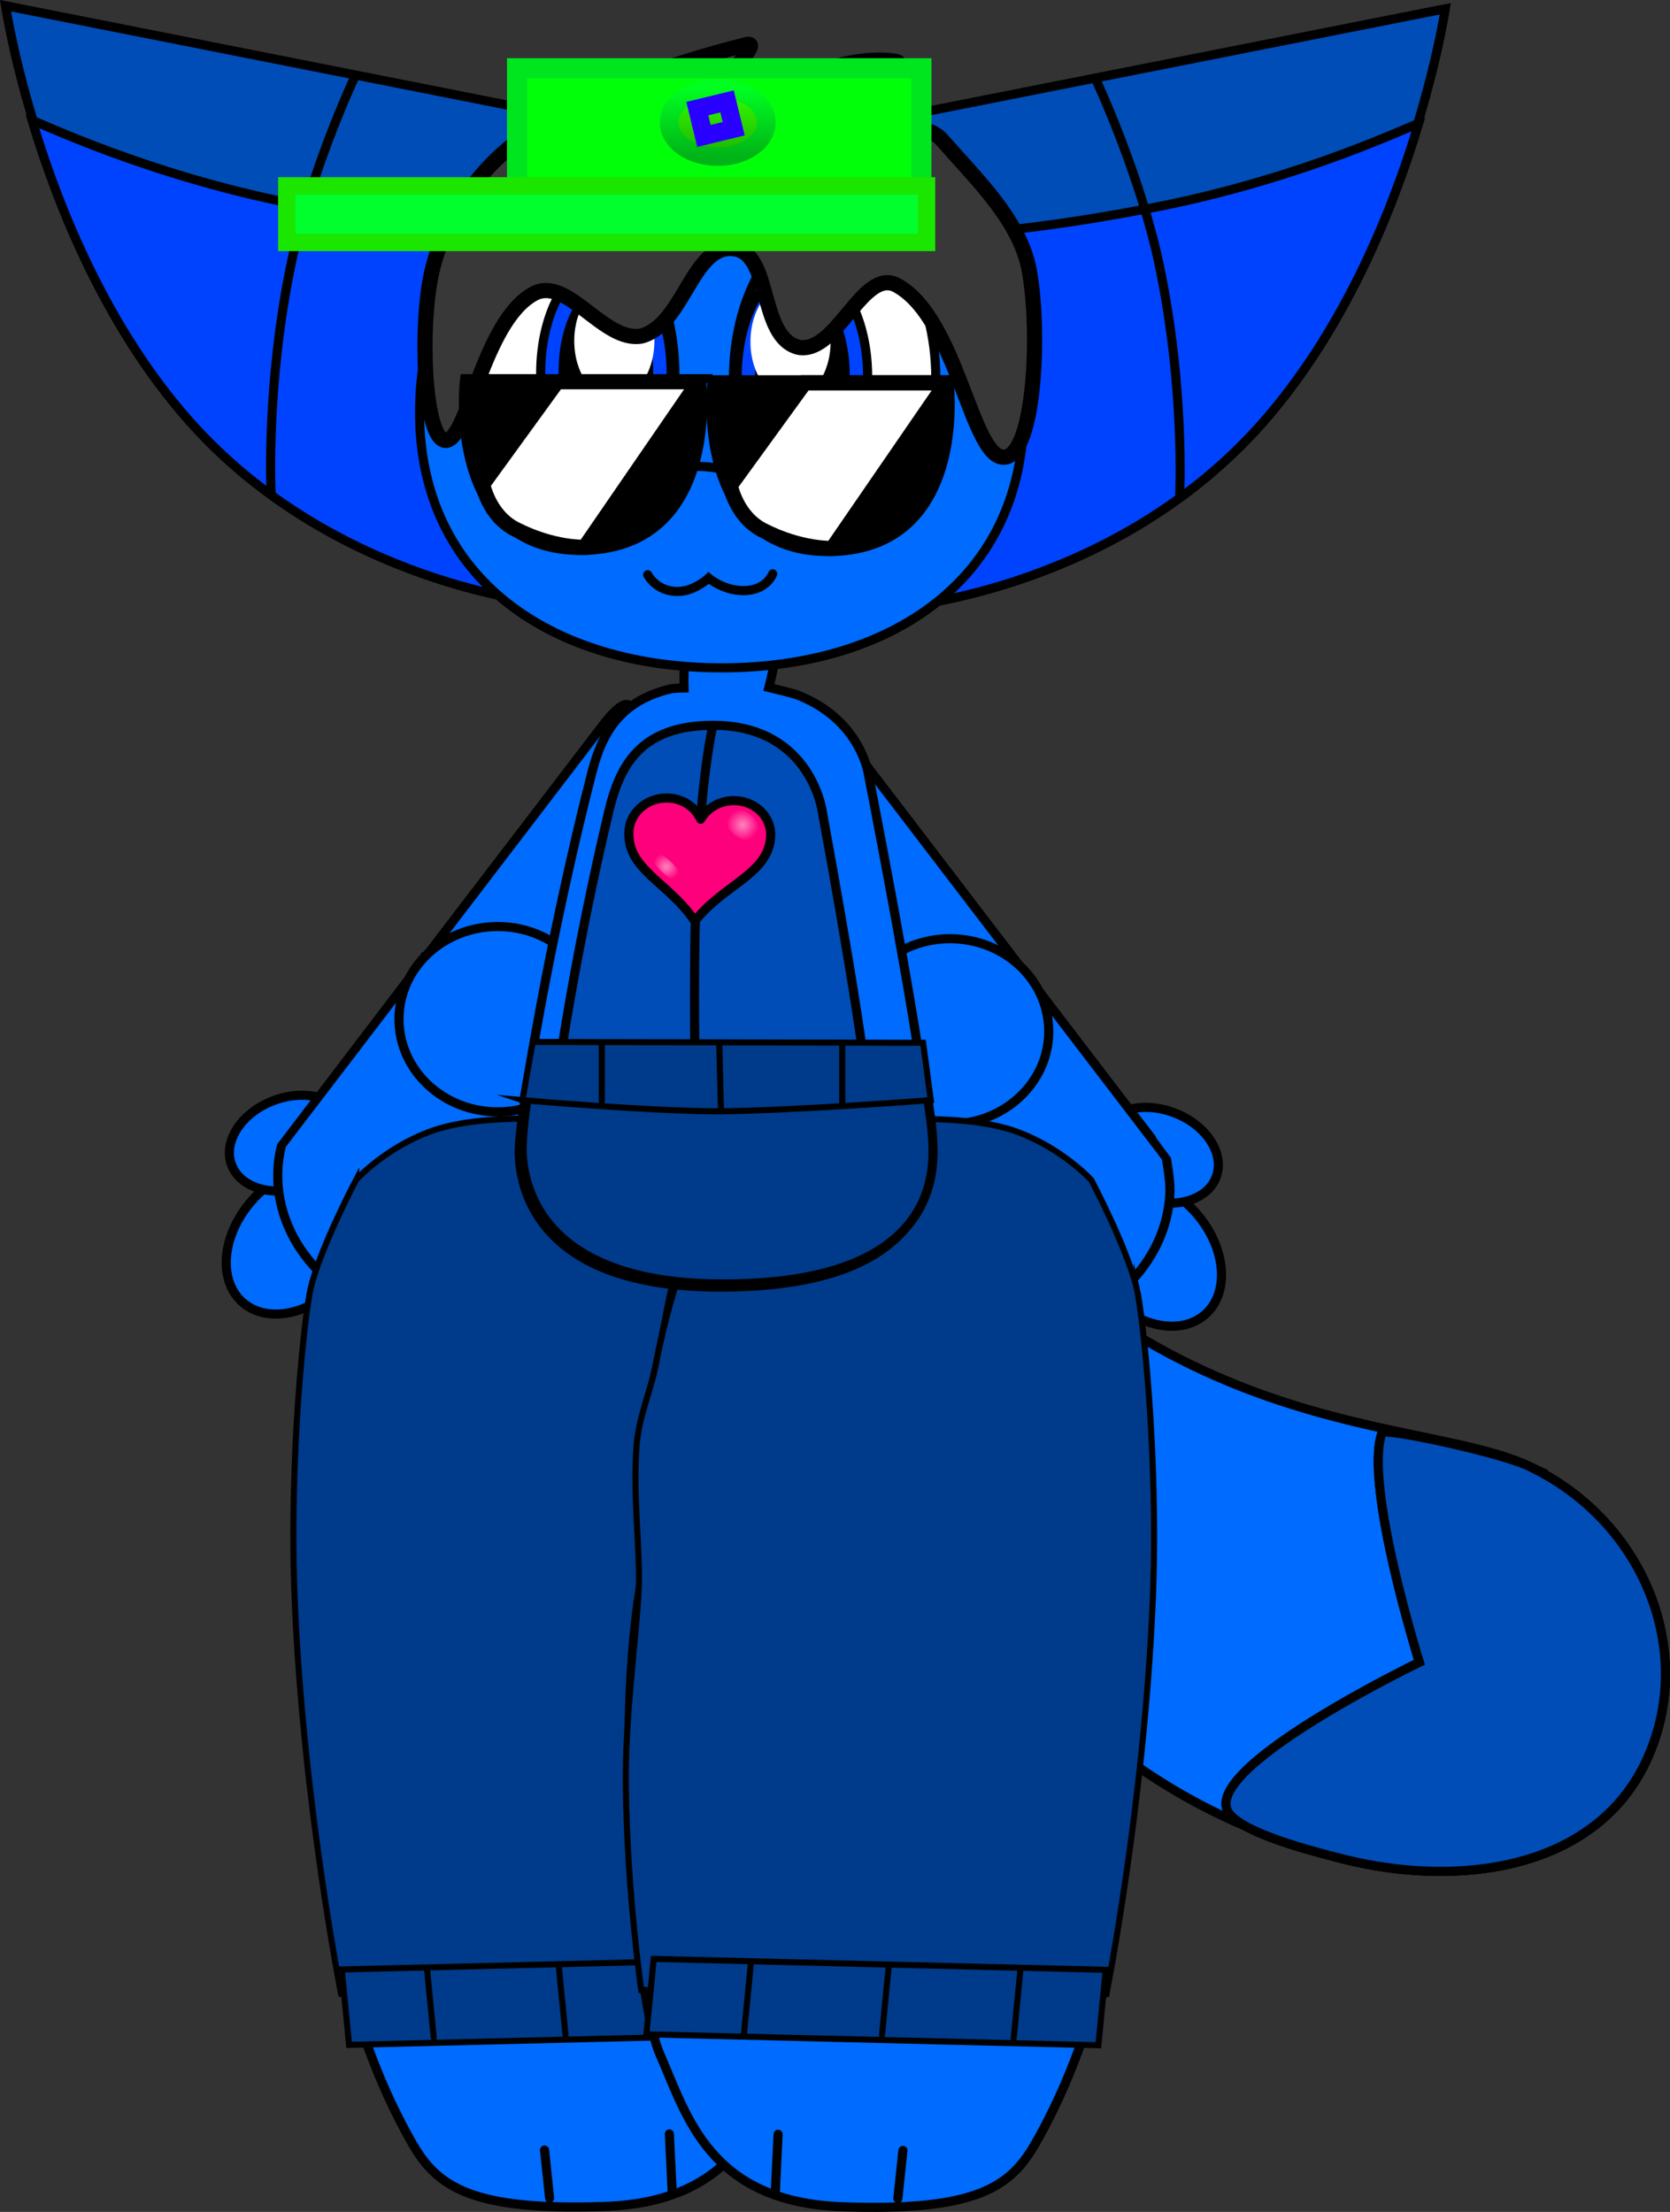 <svg version="1.1" xmlns="http://www.w3.org/2000/svg" xmlns:xlink="http://www.w3.org/1999/xlink" width="274.859" height="364.009" viewBox="0,0,274.859,364.009"><rect x="0" y="0" width="274.859" height="364.009" fill="#333333" stroke="none"/><defs><radialGradient cx="251.846" cy="132.329" r="2.682" gradientUnits="userSpaceOnUse" id="color-1"><stop offset="0" stop-color="#ff84c0"/><stop offset="1" stop-color="#ff84c0" stop-opacity="0"/></radialGradient><radialGradient cx="239.272" cy="139.195" r="2.303" gradientUnits="userSpaceOnUse" id="color-2"><stop offset="0" stop-color="#ff84c0"/><stop offset="1" stop-color="#ff84c0" stop-opacity="0"/></radialGradient><linearGradient x1="255.748" y1="11.091" x2="255.748" y2="22.353" gradientUnits="userSpaceOnUse" id="color-3"><stop offset="0" stop-color="#35ff00"/><stop offset="1" stop-color="#1db300"/></linearGradient><linearGradient x1="255.748" y1="11.091" x2="255.748" y2="22.353" gradientUnits="userSpaceOnUse" id="color-4"><stop offset="0" stop-color="#00ff21"/><stop offset="1" stop-color="#00b317"/></linearGradient></defs><g transform="translate(-129.614,3.428)"><g data-paper-data="{&quot;isPaintingLayer&quot;:true}" stroke-miterlimit="10" stroke-dasharray="" stroke-dashoffset="0" style="mix-blend-mode: normal"><g fill="#006bff" fill-rule="nonzero" stroke="#000000" stroke-width="1.5" stroke-linecap="butt" stroke-linejoin="miter"><g><path d="M203.126,211.93c-1.565,-7.333 1.516,-14.206 6.882,-15.351c5.366,-1.145 10.984,3.871 12.549,11.205c1.565,7.333 -1.516,14.206 -6.882,15.351c-5.366,1.145 -10.984,-3.871 -12.549,-11.205z"/><path d="M185.16,207.45c1.892,-7.256 7.73,-12.015 13.039,-10.631c5.309,1.384 8.079,8.389 6.187,15.644c-1.892,7.256 -7.73,12.015 -13.039,10.631c-5.309,-1.384 -8.079,-8.389 -6.187,-15.644z"/><path d="M171.112,194.118c4.984,-5.602 12.348,-7.186 16.447,-3.539c4.099,3.647 3.381,11.145 -1.603,16.747c-4.984,5.602 -12.348,7.186 -16.447,3.539c-4.099,-3.647 -3.381,-11.145 1.603,-16.747z"/><path d="M174.735,177.659c5.311,-1.959 10.779,-0.396 12.212,3.49c1.433,3.886 -1.711,8.625 -7.022,10.583c-5.311,1.959 -10.779,0.396 -12.212,-3.49c-1.433,-3.886 1.711,-8.625 7.022,-10.583z"/><path d="M199.521,154.245c0.28,0.068 0.56,0.137 0.84,0.208c3.27,0.818 6.957,1.478 9.913,3.165c3.077,1.748 6.206,2.878 9.46,4.377c2.474,1.139 5.522,3.122 8.256,3.683c-1.742,14.424 -3.448,27.066 -4.526,31.357c-2.994,11.918 -16.06,18.907 -29.183,15.61c-13.123,-3.297 -21.334,-15.631 -18.34,-27.549c0.003,-0.01 11.079,-14.499 23.58,-30.849z"/></g><path d="M233.59,115.56c-1.106,10.512 -3.344,31.401 -5.537,49.596c-2.719,-0.606 -5.601,-2.461 -8.11,-3.616c-3.244,-1.494 -6.357,-2.617 -9.422,-4.357c-3.009,-1.702 -6.716,-2.384 -10.039,-3.215c-0.21,-0.052 -0.42,-0.104 -0.63,-0.156c10.656,-13.937 22.281,-29.14 28.935,-37.841c3.408,-4.457 5.25,-4.655 4.803,-0.411z"/><path d="M211.532,149.05c8.975,0 16.25,6.828 16.25,15.25c0,8.422 -7.275,15.25 -16.25,15.25c-8.975,0 -16.25,-6.828 -16.25,-15.25c0,-8.422 7.275,-15.25 16.25,-15.25z"/></g><g fill-rule="nonzero" stroke="#000000" stroke-width="1.5" stroke-linejoin="miter"><path d="M219.787,95.868c0,0 -34.87,-3.083 -58.835,-30.087c-24.262,-27.34 -30.437,-68.266 -30.437,-68.266l104.474,20.679c0,0 -7.983,22.845 -11.24,37.541c-4.156,18.75 -3.961,40.134 -3.961,40.134z" fill="#004db8" stroke-linecap="butt"/><g fill="#0043ff" stroke-linecap="butt"><path d="M219.332,95.826c0,0 -34.759,-3.061 -58.633,-30.048c-13.616,-15.392 -21.507,-35.098 -25.803,-49.373c1.057,0.209 18.738,8.896 42.896,13.677c32.957,6.523 51.211,4.95 51.211,4.95c0,0 -4.322,14.45 -5.698,20.662c-4.155,18.75 -3.974,40.132 -3.974,40.132z"/></g><path d="M174.225,77.533c0,0 -0.871,-17.714 3.363,-37.822c3.125,-14.842 10.269,-30.174 10.269,-30.174" fill="none" stroke-linecap="round"/></g><g fill-rule="nonzero" stroke="#000000" stroke-width="1.5" stroke-linecap="butt" stroke-linejoin="miter"><path d="M381.121,237.804c19.116,8.992 27.799,30.764 19.396,48.631c-8.404,17.866 -30.828,20.853 -49.829,16.069c-93.526,-23.546 -88.095,-147.33 -77.505,-130.666c40.326,63.455 88.822,56.975 107.938,65.966z" fill="#006bff"/><g><path d="M381.121,237.804c19.116,8.992 27.799,30.764 19.396,48.631c-8.404,17.866 -30.828,20.853 -49.829,16.069c-6.127,-1.543 -15.866,-4.178 -18.597,-7.278c-6.229,-7.069 31.135,-25.095 31.135,-25.095c0,0 -9.19,-29.292 -6.152,-37.767c0.317,-0.884 19.305,3.209 24.047,5.44z" fill="#ff0000"/><path d="M381.121,237.804c19.116,8.992 27.799,30.764 19.396,48.631c-8.404,17.866 -30.828,20.853 -49.829,16.069c-6.127,-1.543 -15.866,-4.178 -18.597,-7.278c-6.229,-7.069 31.135,-25.095 31.135,-25.095c0,0 -9.19,-29.292 -6.152,-37.767c0.317,-0.884 19.305,3.209 24.047,5.44z" fill="#004db8"/></g></g><g fill-rule="nonzero" stroke="#000000" stroke-width="1.5" stroke-linejoin="miter"><path d="M278.217,96.368c0,0 0.195,-21.384 -3.962,-40.134c-3.257,-14.695 -11.24,-37.541 -11.24,-37.541l104.474,-20.679c0,0 -6.175,40.926 -30.437,68.266c-23.965,27.005 -58.835,30.087 -58.835,30.087z" fill="#004db8" stroke-linecap="butt"/><g fill="#0043ff" stroke-linecap="butt"><path d="M278.671,96.326c0,0 0.181,-21.382 -3.974,-40.132c-1.376,-6.211 -5.698,-20.662 -5.698,-20.662c0,0 18.255,1.574 51.211,-4.95c24.158,-4.782 41.839,-13.468 42.896,-13.677c-4.295,14.275 -12.187,33.981 -25.803,49.373c-23.874,26.987 -58.633,30.048 -58.633,30.048z"/></g><path d="M310.147,10.037c0,0 7.143,15.332 10.269,30.174c4.234,20.108 3.363,37.822 3.363,37.822" fill="none" stroke-linecap="round"/></g><g fill="#006bff" fill-rule="nonzero" stroke="#000000" stroke-width="1.5" stroke-linecap="butt" stroke-linejoin="miter"><g><path d="M281.829,225.134c-5.366,-1.145 -8.447,-8.018 -6.882,-15.351c1.565,-7.333 7.183,-12.35 12.549,-11.205c5.366,1.145 8.447,8.018 6.882,15.351c-1.565,7.333 -7.183,12.35 -12.549,11.205z"/><path d="M306.158,225.094c-5.309,1.384 -11.147,-3.375 -13.039,-10.631c-1.892,-7.256 0.878,-14.26 6.187,-15.644c5.309,-1.384 11.147,3.375 13.039,10.631c1.892,7.256 -0.878,14.26 -6.187,15.644z"/><path d="M327.996,212.864c-4.099,3.647 -11.462,2.063 -16.447,-3.539c-4.984,-5.602 -5.702,-13.1 -1.603,-16.747c4.099,-3.647 11.462,-2.063 16.447,3.539c4.984,5.602 5.702,13.1 1.603,16.747z"/><path d="M329.791,190.242c-1.433,3.886 -6.901,5.449 -12.212,3.49c-5.311,-1.959 -8.455,-6.697 -7.022,-10.583c1.433,-3.886 6.901,-5.449 12.212,-3.49c5.311,1.959 8.455,6.697 7.022,10.583z"/><path d="M322.175,192.467c-0.198,10.051 -7.802,19.376 -18.952,22.177c-13.123,3.297 -26.189,-3.692 -29.183,-15.61c-1.078,-4.291 -2.784,-16.933 -4.526,-31.357c2.734,-0.561 5.782,-2.543 8.256,-3.683c3.254,-1.498 6.383,-2.629 9.46,-4.377c2.956,-1.687 6.643,-2.347 9.913,-3.165c0.28,-0.07 0.56,-0.139 0.84,-0.208c8.995,11.765 17.253,22.565 21.178,27.702c1.53,2.002 2.402,3.144 2.402,3.147c0,0 0.647,3.593 0.612,5.372z"/></g><path d="M268.717,117.971c6.653,8.701 18.279,23.904 28.935,37.841c-0.21,0.051 -0.42,0.103 -0.63,0.156c-3.323,0.831 -7.03,1.513 -10.039,3.215c-3.065,1.741 -6.178,2.864 -9.422,4.357c-2.509,1.155 -5.391,3.01 -8.11,3.616c-2.192,-18.195 -4.431,-39.085 -5.537,-49.596c-0.447,-4.244 1.395,-4.046 4.803,0.411z"/><path d="M302.223,166.3c0,8.422 -7.275,15.25 -16.25,15.25c-8.975,0 -16.25,-6.828 -16.25,-15.25c0,-8.422 7.275,-15.25 16.25,-15.25c8.975,0 16.25,6.828 16.25,15.25z"/></g><g fill-rule="nonzero" stroke="#000000" stroke-linejoin="miter"><g stroke-width="1.5"><g><path d="M200.131,262.922c0.394,0.022 0.737,0.038 0.997,0.038c4.703,0 9.405,0 14.108,0c3.976,0 10.569,0.926 14.184,-0.312c1.088,-0.393 2.639,-0.211 3.857,-0.332c3.279,-0.325 6.648,-0.857 9.956,-0.857c0.729,0 17.581,-8.333 18.31,-8.333c5.476,23.29 2.054,71.55 -2.326,81.5c-4.38,9.95 -8.006,24.286 -30.063,25.052c-22.057,0.766 -27.635,-3.241 -31.778,-10.526c-17.163,-30.18 -16.783,-69.28 -15.606,-93.231z" fill="#006bff" stroke-linecap="butt"/><path d="M239.781,347.744l0.46,9.439" fill="#ffffff" stroke-linecap="round"/><path d="M219.238,350.4l0.834,7.913" fill="#ffffff" stroke-linecap="round"/></g><path d="M243.231,260.961c-3.759,0 -10.744,0.096 -14.098,1.236c-3.406,1.22 -10.113,0.264 -13.898,0.264c-4.703,0 -30.843,0.32 -31.203,0.302c-9.042,-18.932 -2.316,-51.569 -2.316,-51.569c0,0 1.225,-16.808 14.529,-23.429c13.304,-6.62 31.05,-6.907 40.216,-3.814c6.315,2.131 17.375,7.493 21.172,27.087c3.796,19.594 7.344,28.708 3.343,49.923c0,0 -17.055,0 -17.744,0z" fill="#006bff" stroke-linecap="butt"/><path d="M222.63,247.711c21.148,0 38.292,6.828 38.292,15.25c0,8.422 -17.144,15.25 -38.292,15.25c-21.148,0 -38.292,-6.828 -38.292,-15.25c0,-8.422 17.144,-15.25 38.292,-15.25z" fill="#006bff" stroke-linecap="butt"/></g><path d="M188.243,190.699c0,0 4.873,-5.342 12.473,-8.029c6.506,-2.3 15.401,-2.002 20.569,-2.036c4.635,-0.031 13.134,0.825 18.797,3.75c7.451,3.848 11.601,10.028 11.601,10.028c0,0 5.344,11.643 8.194,26.523c0.829,4.327 2.825,8.71 3.188,13.333c0.685,8.712 -0.688,17.654 -0.315,24.304c0.484,8.618 2.229,20.564 2.094,31.893c-0.208,17.502 -2.533,33.528 -2.533,33.528c-5.621,-0.175 -16.65,1.196 -22.341,1.058c-2.439,-0.059 -51.44,0.324 -54.219,-0.33c0,0 -6.263,-31.595 -7.634,-64.88c-0.987,-23.971 1.702,-47.389 2.638,-51.296c1.627,-6.792 7.488,-17.848 7.488,-17.848z" fill="#003a8b" stroke-width="1" stroke-linecap="butt"/><g stroke-width="1"><path d="M187.07,333.094l-1.212,-12.412l74.397,-1.8l1.212,12.412z" fill="#003a8b" stroke-linecap="butt"/><path d="M221.549,319.819l1.131,11.584" fill="none" stroke-linecap="round"/><path d="M245.387,331.103l-1.139,-11.667" fill="none" stroke-linecap="round"/><path d="M199.888,320.509l1.115,11.419" fill="none" stroke-linecap="round"/></g></g><g fill-rule="nonzero" stroke="#000000" stroke-linejoin="miter"><g stroke-width="1.5"><g><path d="M315.693,255.981c1.177,23.951 1.557,63.051 -15.606,93.231c-4.143,7.285 -9.721,11.292 -31.778,10.526c-22.057,-0.766 -25.683,-15.102 -30.063,-25.052c-4.38,-9.95 -7.802,-58.21 -2.326,-81.5c0.729,0 17.581,8.333 18.31,8.333c3.308,0 6.677,0.531 9.956,0.857c1.218,0.121 2.769,-0.062 3.857,0.332c3.615,1.237 10.208,0.312 14.184,0.312c4.703,0 9.405,0 14.108,0c0.259,0 0.602,-0.017 0.997,-0.038z" fill="#006bff" stroke-linecap="butt"/><path d="M257.68,347.803l-0.46,9.439" fill="#ffffff" stroke-linecap="round"/><path d="M277.389,358.372l0.834,-7.913" fill="#ffffff" stroke-linecap="round"/></g><path d="M236.486,261.02c-4.001,-21.215 -0.453,-30.329 3.343,-49.923c3.796,-19.594 14.857,-24.956 21.172,-27.087c9.165,-3.093 26.912,-2.806 40.216,3.814c13.304,6.62 14.529,23.429 14.529,23.429c0,0 6.725,32.637 -2.316,51.569c-0.36,0.018 -26.5,-0.302 -31.203,-0.302c-3.785,0 -10.493,0.956 -13.898,-0.264c-3.355,-1.14 -10.339,-1.236 -14.098,-1.236c-0.69,0 -17.744,-0 -17.744,-0z" fill="#006bff" stroke-linecap="butt"/><path d="M313.124,263.02c0,8.422 -17.144,15.25 -38.292,15.25c-21.148,0 -38.292,-6.828 -38.292,-15.25c0,-8.422 17.144,-15.25 38.292,-15.25c21.148,0 38.292,6.828 38.292,15.25z" fill="#006bff" stroke-linecap="butt"/></g><path d="M316.707,208.606c0.936,3.906 3.625,27.324 2.638,51.296c-1.371,33.285 -7.634,64.88 -7.634,64.88c-2.78,0.654 -51.78,0.271 -54.219,0.33c-5.691,0.138 -16.72,-1.233 -22.341,-1.058c0,0 -2.325,-16.027 -2.533,-33.528c-0.135,-11.328 1.61,-23.275 2.094,-31.893c0.373,-6.65 -1,-15.592 -0.315,-24.304c0.364,-4.623 2.36,-9.006 3.188,-13.333c2.85,-14.88 8.194,-26.523 8.194,-26.523c0,0 4.15,-6.18 11.601,-10.028c5.663,-2.925 14.162,-3.781 18.797,-3.75c5.169,0.034 14.064,-0.264 20.569,2.036c7.599,2.687 12.473,8.029 12.473,8.029c0,0 5.861,11.056 7.488,17.848z" fill="#003a8b" stroke-width="1" stroke-linecap="butt"/><g stroke-width="1"><path d="M235.994,331.354l1.212,-12.412l74.397,1.8l-1.212,12.412z" fill="#003a8b" stroke-linecap="butt"/><path d="M275.913,319.878l-1.131,11.584" fill="none" stroke-linecap="round"/><path d="M252.075,331.162l1.139,-11.667" fill="none" stroke-linecap="round"/><path d="M296.459,331.987l1.115,-11.419" fill="none" stroke-linecap="round"/></g></g><g fill-rule="nonzero"><g stroke-width="1.5"><path d="M215.091,185.344c0.283,-6.447 5.059,-34.686 11.897,-61.482c1.718,-6.733 4.638,-11.832 12.807,-13.88c0.682,-0.171 2.409,-0.198 2.409,-0.198c0,0 -0.337,-6.805 1.625,-10.091c1.493,-2.5 5.158,-1.7 6.396,-1.692c2.155,0.012 6.026,-0.325 6.976,3.191c0.63,2.331 -1.035,8.517 -1.035,8.517c0,0 3.922,0.941 4.579,1.193c9.025,3.458 11.323,10.621 11.747,12.822c1.722,8.941 10.13,51.919 10.216,62.552c0.047,5.845 -1.41,22.287 -35.045,22.108c-31.246,-0.166 -32.786,-18.166 -32.572,-23.04z" fill="#006bff" stroke="#000000" stroke-linecap="butt" stroke-linejoin="miter"/><path d="M220.69,180.322c0.218,-5.281 3.897,-28.415 9.163,-50.366c1.75,-7.294 5.12,-14.092 17.32,-14.018c14.309,0.087 17.294,11.508 17.728,13.904c1.327,7.324 7.802,42.532 7.869,51.243c0.036,4.788 -1.086,18.257 -26.992,18.111c-24.067,-0.136 -25.252,-14.881 -25.087,-18.874z" fill="#004db8" stroke="#000000" stroke-linecap="butt" stroke-linejoin="miter"/><path d="M244.688,198.801c0,0 -1.191,-29.968 -0.609,-51.748c0.567,-21.229 2.778,-30.673 2.778,-30.673" fill="none" stroke="#000000" stroke-linecap="round" stroke-linejoin="miter"/><path d="M244.934,131.391c1.09,-1.894 3.278,-3.155 5.73,-3.059c3.38,0.132 5.975,2.784 5.793,5.92c-0.359,6.176 -7.664,7.81 -12.497,13.904c-4.36,-6.492 -11.199,-8.435 -10.829,-14.815c0.182,-3.136 3.073,-5.574 6.453,-5.442c2.452,0.096 4.484,1.521 5.349,3.492z" fill="#ff007c" stroke="#000000" stroke-linecap="butt" stroke-linejoin="round"/><path d="M249.947,130.07c1.046,-0.591 2.745,-0.059 3.793,1.189c1.049,1.248 1.051,2.739 0.005,3.33c-1.046,0.591 -2.745,0.059 -3.793,-1.189c-1.049,-1.248 -1.051,-2.739 -0.005,-3.33z" fill="url(#color-1)" stroke="none" stroke-linecap="butt" stroke-linejoin="miter"/><path d="M238.34,139.83c-1.162,-1.178 -1.687,-2.418 -1.173,-2.768c0.515,-0.351 1.874,0.32 3.037,1.499c1.162,1.178 1.687,2.418 1.173,2.768c-0.515,0.351 -1.874,-0.32 -3.037,-1.499z" fill="url(#color-2)" stroke="none" stroke-linecap="butt" stroke-linejoin="miter"/></g><g fill="none" stroke="none" stroke-width="1" stroke-linecap="butt" stroke-linejoin="miter" font-family="sans-serif" font-weight="normal" font-size="12" text-anchor="start"><g/><g/></g></g><path d="M248.388,13.97c27.46,0 49.72,22.574 49.72,50.42c0,27.846 -22.26,42.087 -49.72,42.087c-27.46,0 -49.72,-14.241 -49.72,-42.087c0,-27.846 22.26,-50.42 49.72,-50.42z" fill="#006bff" fill-rule="nonzero" stroke="#000000" stroke-width="1.5" stroke-linecap="butt" stroke-linejoin="miter"/><path d="M235.244,76.989c0,0 3.49,-3.655 9.228,-3.655c6.656,0 10.567,3.655 10.567,3.655" fill="none" fill-rule="nonzero" stroke="#000000" stroke-width="1.5" stroke-linecap="round" stroke-linejoin="miter"/><path d="M224.034,32.1c9.196,0 16.651,11.705 16.651,26.144c0,14.439 -7.455,26.144 -16.651,26.144c-9.196,0 -16.651,-11.705 -16.651,-26.144c0,-14.439 7.455,-26.144 16.651,-26.144z" fill="#ffffff" fill-rule="nonzero" stroke="#000000" stroke-width="1.5" stroke-linecap="butt" stroke-linejoin="miter"/><path d="M283.635,58.866c0,14.439 -7.455,26.144 -16.651,26.144c-9.196,0 -16.651,-11.705 -16.651,-26.144c0,-14.439 7.455,-26.144 16.651,-26.144c9.196,0 16.651,11.705 16.651,26.144z" fill="#ffffff" fill-rule="nonzero" stroke="#000000" stroke-width="1.5" stroke-linecap="butt" stroke-linejoin="miter"/><path d="M256.786,91.009c0,0 -0.976,2.762 -4.818,2.762c-3.322,0 -5.73,-2.071 -5.73,-2.071c0,0 -2.293,2.194 -5.079,2.209c-3.567,0.02 -4.948,-2.762 -4.948,-2.762" fill="none" fill-rule="nonzero" stroke="#000000" stroke-width="1.5" stroke-linecap="round" stroke-linejoin="miter"/><path d="M280.178,11.126l-0.324,8.178l6.473,4.783l-7.773,2.355l-2.618,7.787l-4.485,-6.719l-8.078,0.027l5.001,-6.517l-2.383,-7.764l7.581,2.703z" fill="#989898" fill-rule="evenodd" stroke="#000000" stroke-width="1.5" stroke-linecap="round" stroke-linejoin="round"/><g fill-rule="nonzero" stroke-width="1.5" stroke-linecap="butt" stroke-linejoin="miter"><path d="M261.678,40.13c5.93,0 10.738,8.263 10.738,18.456c0,10.193 -4.807,18.456 -10.738,18.456c-5.93,0 -10.738,-8.263 -10.738,-18.456c0,-10.193 4.807,-18.456 10.738,-18.456z" fill="#0043ff" stroke="#000000"/><path d="M253.905,58.238c0,-7.882 3.483,-14.271 7.779,-14.271c4.296,0 7.779,6.389 7.779,14.271c0,7.882 -3.483,14.271 -7.779,14.271c-4.296,0 -7.779,-6.389 -7.779,-14.271z" fill="#000000" stroke="none"/><path d="M265.126,71.763c0,1.652 -1.217,2.991 -2.719,2.991c-1.502,0 -2.719,-1.339 -2.719,-2.991c0,-1.652 1.217,-2.991 2.719,-2.991c1.502,0 2.719,1.339 2.719,2.991z" fill="#ffffff" stroke="none"/><path d="M268.555,67.991c0,1.131 -0.834,2.048 -1.862,2.048c-1.028,0 -1.862,-0.917 -1.862,-2.048c0,-1.131 0.834,-2.048 1.862,-2.048c1.028,0 1.862,0.917 1.862,2.048z" fill="#ffffff" stroke="none"/><path d="M259.724,43.332c3.644,0 6.597,4.243 6.597,9.477c0,5.234 -2.954,9.477 -6.597,9.477c-3.644,0 -6.597,-4.243 -6.597,-9.477c0,-5.234 2.954,-9.477 6.597,-9.477z" fill="#ffffff" stroke="none"/></g><g fill-rule="nonzero" stroke-width="1.5" stroke-linecap="butt" stroke-linejoin="miter"><path d="M229.34,39.507c5.93,0 10.738,8.263 10.738,18.456c0,10.193 -4.807,18.456 -10.738,18.456c-5.93,0 -10.738,-8.263 -10.738,-18.456c0,-10.193 4.807,-18.456 10.738,-18.456z" fill="#0043ff" stroke="#000000"/><path d="M229.334,71.886c-4.296,0 -7.779,-6.389 -7.779,-14.271c0,-7.882 3.483,-14.271 7.779,-14.271c4.296,0 7.779,6.389 7.779,14.271c0,7.882 -3.483,14.271 -7.779,14.271z" fill="#000000" stroke="none"/><path d="M230.724,43.189c3.644,0 6.597,4.243 6.597,9.477c0,5.234 -2.954,9.477 -6.597,9.477c-3.644,0 -6.597,-4.243 -6.597,-9.477c0,-5.234 2.954,-9.477 6.597,-9.477z" fill="#ffffff" stroke="none"/><path d="M230.841,70.905c0,1.652 -1.217,2.991 -2.719,2.991c-1.502,0 -2.719,-1.339 -2.719,-2.991c0,-1.652 1.217,-2.991 2.719,-2.991c1.502,0 2.719,1.339 2.719,2.991z" fill="#ffffff" stroke="none"/><path d="M226.269,66.848c0,1.131 -0.834,2.048 -1.862,2.048c-1.028,0 -1.862,-0.917 -1.862,-2.048c0,-1.131 0.834,-2.048 1.862,-2.048c1.028,0 1.862,0.917 1.862,2.048z" fill="#ffffff" stroke="none"/></g><path d="M224.034,32.1c4.902,0 9.31,3.326 12.357,8.62c0.663,1.152 1.787,3.721 1.787,3.721l-28.093,-0.48c0,0 1.007,-2.225 1.588,-3.235c3.047,-5.298 7.457,-8.627 12.361,-8.627z" fill="#ffffff" fill-rule="nonzero" stroke="#000000" stroke-width="1.5" stroke-linecap="butt" stroke-linejoin="miter"/><path d="M249.876,10.604c9.081,0.964 18.243,-5.329 27.115,-3.941c2.771,0.465 -5.309,5.3 -3.801,7.65c2.162,3.356 8.852,2.277 11.44,5.26c5.731,6.563 12.925,13.309 14.408,21.632c1.799,10.069 0.88,30.038 -4.055,30.602c-5.456,0.54 -7.746,-22.811 -17.739,-28.283c-5.603,-3.068 -9.897,11.387 -16.218,10.2c-6.621,-1.717 -4.285,-15.495 -10.643,-16.228c-6.857,-0.79 -8.202,12.522 -15.205,14.373c-6.216,1.125 -12.198,-9.994 -17.739,-6.955c-8.477,4.645 -10.873,24.898 -14.698,24.11c-3.323,-0.796 -4.123,-18.76 -2.027,-27.82c1.908,-8.251 7.201,-16.371 14.408,-21.632c10.506,-7.666 24.039,-12.261 37.288,-15.646c3.132,-0.843 -5.029,6.412 -2.534,6.677z" fill="#383838" fill-rule="nonzero" stroke="#000000" stroke-width="2.5" stroke-linecap="round" stroke-linejoin="miter"/><g fill-rule="nonzero" stroke-linecap="butt" stroke-linejoin="miter"><g><path d="M281.261,32.434h-66.545v-24.622h66.545z" fill="#00ff08" stroke="#00e61e" stroke-width="3.318"/><path d="M282.115,36.475h-105.306v-9.316h105.306z" fill="#00ff2d" stroke="#1ae600" stroke-width="2.848"/></g><g><path d="M253.402,12.741c1.449,1.02 2.346,2.428 2.346,3.981c0,1.553 -0.897,2.961 -2.346,3.981c-1.449,1.019 -3.45,1.65 -5.659,1.65c-2.208,0 -4.21,-0.631 -5.659,-1.65c-1.449,-1.02 -2.346,-2.428 -2.346,-3.981c0,-1.554 0.897,-2.961 2.346,-3.981c1.449,-1.019 3.45,-1.65 5.659,-1.65c2.209,0 4.21,0.631 5.659,1.65z" fill="url(#color-3)" stroke="url(#color-4)" stroke-width="3.035"/><path d="M250.37,17.751l-4.898,1.191l-1.091,-4.49l4.898,-1.191z" fill="none" stroke="#2900ff" stroke-width="3"/></g></g><g fill-rule="nonzero" stroke="#000000" stroke-width="2.5" stroke-linecap="round" stroke-linejoin="miter"><path d="M206.54,59.39h38.04c0,0 3.255,26.685 -18.736,27.253c-22.551,0.582 -19.304,-27.253 -19.304,-27.253z" fill="#000000"/><path d="M221.302,59.39h23.278l-18.736,27.253c0,0 -5.149,0.228 -11.436,-3c-4.375,-2.246 -5.351,-7.373 -5.351,-7.373z" fill="#ffffff"/></g><g fill-rule="nonzero" stroke="#000000" stroke-width="2.5" stroke-linecap="round" stroke-linejoin="miter"><path d="M247.29,59.577h38.04c0,0 3.255,26.685 -18.736,27.253c-22.551,0.582 -19.304,-27.253 -19.304,-27.253z" fill="#000000"/><path d="M262.052,59.577h23.278l-18.736,27.253c0,0 -5.149,0.228 -11.436,-3c-4.375,-2.246 -5.351,-7.373 -5.351,-7.373z" fill="#ffffff"/></g><path d="M215.565,184.829c0.121,-2.765 0.402,-5.536 1.984,-14.483c5.812,3.521 15.112,7.972 31.392,8.13c13.666,0.132 26.712,-3.987 32.252,-8.11c1.331,8.318 1.959,11.835 1.988,15.395c0.047,5.845 -1.41,22.287 -35.045,22.108c-31.246,-0.166 -32.786,-18.166 -32.572,-23.04z" fill="#003a8b" fill-rule="nonzero" stroke="#000000" stroke-width="1.5" stroke-linecap="butt" stroke-linejoin="miter"/><g fill="#003a8b" fill-rule="nonzero" stroke="#000000" stroke-width="1" stroke-linejoin="miter"><path d="M215.596,177.619l1.691,-9.577l64.256,0.141l1.268,9.436c0,0 -23.864,1.832 -35.34,1.832c-10.899,0 -31.876,-1.832 -31.876,-1.832z" stroke-linecap="butt"/><path d="M248.281,179.49l-0.282,-11.025" stroke-linecap="round"/><path d="M268.235,168.598v9.4" stroke-linecap="round"/><path d="M228.661,168.598v9.2" stroke-linecap="round"/></g></g></g></svg>